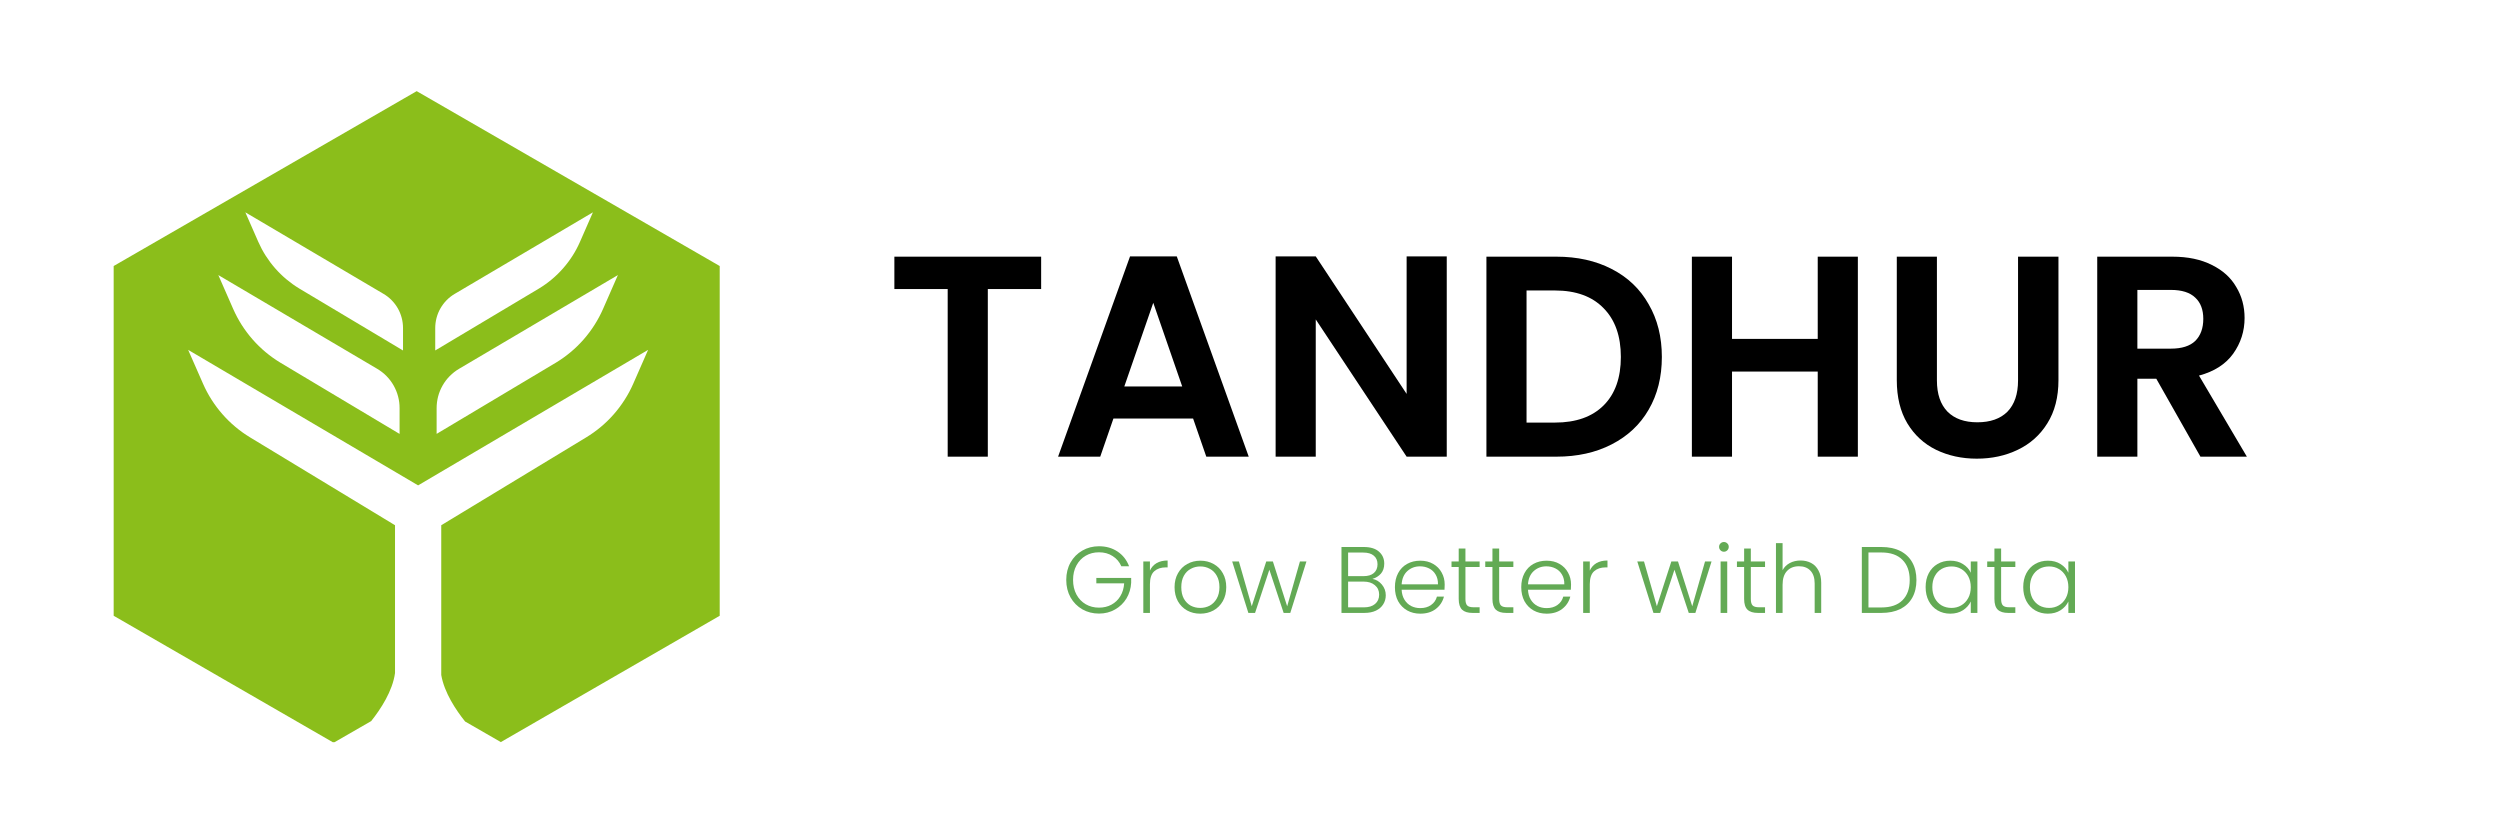 <svg width="120" height="40" viewBox="0 0 120 40" fill="none" xmlns="http://www.w3.org/2000/svg">
<path fill-rule="evenodd" clip-rule="evenodd" d="M34.546 12.769V29.557L24.04 35.62L22.326 34.633C21.884 34.082 21.327 33.247 21.18 32.401V25.211L28.136 20.995C28.384 20.845 28.62 20.676 28.843 20.489C29.065 20.303 29.272 20.1 29.464 19.882C29.656 19.663 29.829 19.431 29.985 19.186C30.142 18.942 30.278 18.686 30.395 18.42L31.109 16.793L20.069 23.298L9.031 16.793L9.746 18.42C9.863 18.686 9.999 18.942 10.155 19.186C10.311 19.431 10.485 19.663 10.677 19.882C10.868 20.1 11.075 20.303 11.298 20.489C11.521 20.676 11.756 20.845 12.005 20.995L18.961 25.211V32.306C18.843 33.174 18.272 34.04 17.816 34.613L16.058 35.625H20.053L24.032 35.625H20.001H15.971L5.456 29.557V12.769L20.001 4.375L34.546 12.769ZM24.032 35.625L24.04 35.62L24.048 35.625L24.032 35.625ZM12.397 11.606L11.776 10.191L18.408 14.105C18.552 14.189 18.681 14.29 18.798 14.409C18.914 14.527 19.014 14.658 19.096 14.802C19.178 14.947 19.24 15.099 19.282 15.259C19.324 15.42 19.345 15.583 19.345 15.749V16.823L14.362 13.847C14.146 13.716 13.941 13.569 13.747 13.406C13.553 13.244 13.373 13.068 13.207 12.878C13.04 12.688 12.889 12.486 12.753 12.273C12.617 12.06 12.499 11.838 12.397 11.606ZM20.891 16.822L25.875 13.847C26.31 13.583 26.695 13.26 27.03 12.878C27.366 12.495 27.636 12.072 27.84 11.606L28.46 10.191L21.828 14.105C21.685 14.189 21.555 14.29 21.439 14.408C21.323 14.526 21.223 14.658 21.141 14.802C21.058 14.946 20.997 15.098 20.954 15.258C20.912 15.419 20.891 15.582 20.891 15.748V16.822ZM10.479 13.203L11.193 14.83C11.31 15.096 11.447 15.351 11.602 15.596C11.759 15.841 11.932 16.073 12.124 16.292C12.315 16.51 12.522 16.713 12.745 16.899C12.968 17.086 13.203 17.254 13.452 17.405L19.18 20.828V19.593C19.181 19.402 19.157 19.214 19.108 19.029C19.06 18.845 18.988 18.67 18.894 18.504C18.8 18.338 18.686 18.187 18.552 18.051C18.418 17.915 18.268 17.799 18.104 17.702L10.479 13.203ZM26.688 17.405L20.958 20.826V19.591C20.958 19.401 20.982 19.213 21.03 19.028C21.079 18.844 21.151 18.669 21.245 18.503C21.34 18.337 21.454 18.186 21.588 18.051C21.722 17.915 21.871 17.799 22.036 17.702L29.659 13.203L28.946 14.83C28.829 15.096 28.693 15.351 28.537 15.596C28.381 15.841 28.207 16.073 28.016 16.292C27.824 16.51 27.617 16.713 27.395 16.899C27.172 17.086 26.937 17.254 26.688 17.405ZM19.18 22.682C19.178 22.681 19.179 22.678 19.182 22.678H19.183C19.183 22.682 19.181 22.684 19.18 22.682Z" fill="#8BBE1B"/>
<path d="M49.975 12.32V13.874H47.415V21.92H45.489V13.874H42.93V12.32H49.975Z" fill="black"/>
<path d="M57.269 20.091H53.444L52.811 21.92H50.788L54.242 12.306H56.485L59.939 21.92H57.902L57.269 20.091ZM56.746 18.55L55.357 14.534L53.967 18.55H56.746Z" fill="black"/>
<path d="M69.444 21.92H67.518L63.156 15.332V21.92H61.23V12.306H63.156L67.518 18.908V12.306H69.444V21.92Z" fill="black"/>
<path d="M74.705 12.32C75.714 12.32 76.599 12.517 77.361 12.912C78.131 13.306 78.723 13.87 79.135 14.603C79.558 15.328 79.769 16.171 79.769 17.134C79.769 18.097 79.558 18.94 79.135 19.665C78.723 20.38 78.131 20.934 77.361 21.329C76.599 21.723 75.714 21.92 74.705 21.92H71.348V12.32H74.705ZM74.636 20.284C75.645 20.284 76.425 20.008 76.975 19.458C77.526 18.908 77.801 18.133 77.801 17.134C77.801 16.134 77.526 15.355 76.975 14.796C76.425 14.227 75.645 13.943 74.636 13.943H73.274V20.284H74.636Z" fill="black"/>
<path d="M89.177 12.32V21.92H87.251V17.835H83.137V21.92H81.21V12.32H83.137V16.267H87.251V12.32H89.177Z" fill="black"/>
<path d="M92.972 12.32V18.262C92.972 18.913 93.142 19.412 93.481 19.761C93.82 20.1 94.297 20.27 94.912 20.27C95.536 20.27 96.017 20.1 96.357 19.761C96.696 19.412 96.866 18.913 96.866 18.262V12.32H98.806V18.248C98.806 19.064 98.627 19.756 98.269 20.325C97.921 20.884 97.448 21.306 96.852 21.59C96.265 21.874 95.609 22.016 94.885 22.016C94.169 22.016 93.518 21.874 92.931 21.59C92.353 21.306 91.894 20.884 91.555 20.325C91.215 19.756 91.046 19.064 91.046 18.248V12.32H92.972Z" fill="black"/>
<path d="M105.621 21.92L103.502 18.179H102.594V21.92H100.667V12.32H104.272C105.015 12.32 105.648 12.453 106.171 12.719C106.694 12.976 107.084 13.329 107.341 13.778C107.607 14.218 107.74 14.713 107.74 15.263C107.74 15.896 107.556 16.469 107.189 16.983C106.822 17.487 106.277 17.835 105.552 18.028L107.85 21.92H105.621ZM102.594 16.735H104.203C104.726 16.735 105.116 16.611 105.373 16.364C105.63 16.107 105.758 15.754 105.758 15.305C105.758 14.865 105.63 14.525 105.373 14.287C105.116 14.039 104.726 13.916 104.203 13.916H102.594V16.735Z" fill="black"/>
<path d="M53.824 27.18C53.733 26.971 53.594 26.808 53.406 26.691C53.221 26.57 53.003 26.51 52.752 26.51C52.515 26.51 52.303 26.564 52.116 26.673C51.928 26.781 51.779 26.937 51.67 27.139C51.561 27.338 51.507 27.57 51.507 27.836C51.507 28.102 51.561 28.335 51.67 28.538C51.779 28.74 51.928 28.895 52.116 29.004C52.303 29.112 52.515 29.167 52.752 29.167C52.973 29.167 53.171 29.12 53.347 29.026C53.525 28.93 53.668 28.794 53.774 28.619C53.883 28.441 53.945 28.234 53.96 27.999H52.624V27.741H54.296V27.972C54.281 28.249 54.205 28.501 54.069 28.728C53.933 28.951 53.749 29.127 53.519 29.257C53.292 29.387 53.036 29.452 52.752 29.452C52.458 29.452 52.191 29.384 51.952 29.248C51.713 29.109 51.523 28.918 51.384 28.673C51.248 28.426 51.18 28.147 51.18 27.836C51.18 27.525 51.248 27.247 51.384 27.003C51.523 26.756 51.713 26.564 51.952 26.428C52.191 26.289 52.458 26.22 52.752 26.22C53.091 26.22 53.388 26.305 53.642 26.474C53.896 26.642 54.081 26.878 54.196 27.18H53.824Z" fill="#63AA55"/>
<path d="M55.197 27.388C55.266 27.234 55.372 27.115 55.515 27.03C55.66 26.946 55.837 26.904 56.046 26.904V27.234H55.96C55.73 27.234 55.545 27.296 55.406 27.419C55.266 27.543 55.197 27.75 55.197 28.04V29.42H54.879V26.949H55.197V27.388Z" fill="#63AA55"/>
<path d="M57.61 29.456C57.377 29.456 57.167 29.405 56.979 29.302C56.794 29.197 56.647 29.049 56.538 28.859C56.432 28.666 56.379 28.441 56.379 28.184C56.379 27.928 56.434 27.705 56.543 27.515C56.652 27.321 56.8 27.174 56.988 27.071C57.176 26.965 57.386 26.913 57.62 26.913C57.853 26.913 58.063 26.965 58.251 27.071C58.442 27.174 58.59 27.321 58.696 27.515C58.805 27.705 58.86 27.928 58.86 28.184C58.86 28.438 58.805 28.661 58.696 28.854C58.587 29.047 58.437 29.197 58.246 29.302C58.056 29.405 57.844 29.456 57.61 29.456ZM57.61 29.18C57.774 29.18 57.925 29.144 58.065 29.072C58.204 28.996 58.316 28.884 58.401 28.737C58.489 28.586 58.533 28.402 58.533 28.184C58.533 27.967 58.49 27.785 58.405 27.637C58.321 27.486 58.209 27.374 58.069 27.302C57.93 27.226 57.779 27.189 57.615 27.189C57.451 27.189 57.3 27.226 57.161 27.302C57.021 27.374 56.909 27.486 56.825 27.637C56.743 27.785 56.702 27.967 56.702 28.184C56.702 28.402 56.743 28.586 56.825 28.737C56.909 28.884 57.02 28.996 57.156 29.072C57.295 29.144 57.447 29.18 57.61 29.18Z" fill="#63AA55"/>
<path d="M62.71 26.949L61.934 29.42H61.615L60.929 27.347L60.243 29.42H59.921L59.144 26.949H59.467L60.084 29.099L60.78 26.949H61.098L61.784 29.103L62.397 26.949H62.71Z" fill="#63AA55"/>
<path d="M65.876 27.786C66.055 27.819 66.206 27.91 66.33 28.058C66.454 28.206 66.517 28.378 66.517 28.574C66.517 28.734 66.476 28.878 66.394 29.008C66.315 29.135 66.199 29.236 66.044 29.311C65.89 29.384 65.705 29.42 65.49 29.42H64.391V26.256H65.458C65.779 26.256 66.023 26.33 66.189 26.478C66.359 26.626 66.444 26.817 66.444 27.053C66.444 27.249 66.391 27.409 66.285 27.533C66.179 27.653 66.043 27.738 65.876 27.786ZM64.709 27.655H65.449C65.664 27.655 65.829 27.605 65.944 27.506C66.062 27.403 66.121 27.263 66.121 27.085C66.121 26.91 66.062 26.772 65.944 26.673C65.829 26.573 65.659 26.523 65.435 26.523H64.709V27.655ZM65.467 29.153C65.697 29.153 65.876 29.099 66.003 28.99C66.133 28.881 66.199 28.732 66.199 28.542C66.199 28.352 66.13 28.201 65.994 28.089C65.861 27.975 65.681 27.917 65.454 27.917H64.709V29.153H65.467Z" fill="#63AA55"/>
<path d="M69.345 28.058C69.345 28.166 69.342 28.249 69.336 28.307H67.278C67.287 28.494 67.333 28.654 67.415 28.787C67.496 28.919 67.604 29.02 67.737 29.09C67.87 29.156 68.016 29.189 68.173 29.189C68.379 29.189 68.552 29.14 68.691 29.04C68.834 28.94 68.927 28.806 68.973 28.637H69.309C69.248 28.878 69.118 29.076 68.918 29.23C68.722 29.381 68.473 29.456 68.173 29.456C67.94 29.456 67.731 29.405 67.546 29.302C67.362 29.197 67.216 29.049 67.11 28.859C67.007 28.666 66.956 28.441 66.956 28.184C66.956 27.928 67.007 27.703 67.11 27.51C67.213 27.317 67.357 27.169 67.542 27.067C67.727 26.964 67.937 26.913 68.173 26.913C68.409 26.913 68.615 26.964 68.791 27.067C68.97 27.169 69.106 27.308 69.2 27.483C69.297 27.655 69.345 27.846 69.345 28.058ZM69.023 28.049C69.026 27.865 68.988 27.708 68.909 27.578C68.834 27.448 68.729 27.35 68.596 27.284C68.463 27.217 68.317 27.184 68.16 27.184C67.923 27.184 67.722 27.26 67.555 27.41C67.389 27.561 67.296 27.774 67.278 28.049H69.023Z" fill="#63AA55"/>
<path d="M70.341 27.216V28.75C70.341 28.901 70.369 29.005 70.427 29.063C70.484 29.12 70.586 29.149 70.731 29.149H71.022V29.42H70.681C70.457 29.42 70.291 29.369 70.182 29.266C70.073 29.161 70.018 28.989 70.018 28.75V27.216H69.673V26.949H70.018V26.329H70.341V26.949H71.022V27.216H70.341Z" fill="#63AA55"/>
<path d="M71.96 27.216V28.75C71.96 28.901 71.989 29.005 72.046 29.063C72.104 29.12 72.205 29.149 72.351 29.149H72.641V29.42H72.301C72.076 29.42 71.91 29.369 71.801 29.266C71.692 29.161 71.637 28.989 71.637 28.75V27.216H71.292V26.949H71.637V26.329H71.96V26.949H72.641V27.216H71.96Z" fill="#63AA55"/>
<path d="M75.41 28.058C75.41 28.166 75.407 28.249 75.401 28.307H73.343C73.352 28.494 73.397 28.654 73.479 28.787C73.561 28.919 73.668 29.02 73.802 29.09C73.935 29.156 74.08 29.189 74.238 29.189C74.444 29.189 74.617 29.14 74.756 29.04C74.898 28.94 74.992 28.806 75.037 28.637H75.374C75.313 28.878 75.183 29.076 74.983 29.23C74.786 29.381 74.538 29.456 74.238 29.456C74.005 29.456 73.796 29.405 73.611 29.302C73.426 29.197 73.281 29.049 73.175 28.859C73.072 28.666 73.02 28.441 73.02 28.184C73.02 27.928 73.072 27.703 73.175 27.51C73.278 27.317 73.422 27.169 73.606 27.067C73.791 26.964 74.002 26.913 74.238 26.913C74.474 26.913 74.68 26.964 74.856 27.067C75.034 27.169 75.171 27.308 75.265 27.483C75.362 27.655 75.41 27.846 75.41 28.058ZM75.087 28.049C75.091 27.865 75.053 27.708 74.974 27.578C74.898 27.448 74.794 27.35 74.66 27.284C74.527 27.217 74.382 27.184 74.224 27.184C73.988 27.184 73.787 27.26 73.62 27.41C73.454 27.561 73.361 27.774 73.343 28.049H75.087Z" fill="#63AA55"/>
<path d="M76.31 27.388C76.379 27.234 76.486 27.115 76.628 27.03C76.773 26.946 76.95 26.904 77.159 26.904V27.234H77.073C76.843 27.234 76.658 27.296 76.519 27.419C76.379 27.543 76.31 27.75 76.31 28.04V29.42H75.992V26.949H76.31V27.388Z" fill="#63AA55"/>
<path d="M82.155 26.949L81.378 29.42H81.06L80.374 27.347L79.689 29.42H79.366L78.589 26.949H78.912L79.529 29.099L80.225 26.949H80.543L81.228 29.103L81.842 26.949H82.155Z" fill="#63AA55"/>
<path d="M82.748 26.483C82.684 26.483 82.63 26.46 82.584 26.415C82.539 26.369 82.516 26.314 82.516 26.247C82.516 26.181 82.539 26.127 82.584 26.084C82.63 26.039 82.684 26.016 82.748 26.016C82.811 26.016 82.866 26.039 82.911 26.084C82.957 26.127 82.98 26.181 82.98 26.247C82.98 26.314 82.957 26.369 82.911 26.415C82.866 26.46 82.811 26.483 82.748 26.483ZM82.907 26.949V29.42H82.589V26.949H82.907Z" fill="#63AA55"/>
<path d="M84.04 27.216V28.75C84.04 28.901 84.069 29.005 84.127 29.063C84.184 29.12 84.286 29.149 84.431 29.149H84.722V29.42H84.381C84.157 29.42 83.99 29.369 83.881 29.266C83.772 29.161 83.718 28.989 83.718 28.75V27.216H83.373V26.949H83.718V26.329H84.04V26.949H84.722V27.216H84.04Z" fill="#63AA55"/>
<path d="M86.427 26.904C86.615 26.904 86.783 26.943 86.932 27.021C87.083 27.1 87.201 27.22 87.286 27.383C87.374 27.543 87.418 27.739 87.418 27.972V29.42H87.104V28.008C87.104 27.739 87.036 27.534 86.9 27.392C86.767 27.25 86.583 27.18 86.35 27.18C86.111 27.18 85.92 27.255 85.778 27.406C85.635 27.557 85.564 27.779 85.564 28.071V29.42H85.246V26.071H85.564V27.37C85.643 27.222 85.758 27.107 85.909 27.026C86.064 26.944 86.237 26.904 86.427 26.904Z" fill="#63AA55"/>
<path d="M90.308 26.256C90.659 26.256 90.961 26.32 91.212 26.446C91.463 26.573 91.656 26.756 91.789 26.994C91.922 27.232 91.989 27.516 91.989 27.845C91.989 28.171 91.922 28.453 91.789 28.691C91.656 28.927 91.463 29.108 91.212 29.235C90.961 29.358 90.659 29.42 90.308 29.42H89.368V26.256H90.308ZM90.308 29.158C90.75 29.158 91.086 29.043 91.317 28.814C91.55 28.581 91.666 28.258 91.666 27.845C91.666 27.429 91.55 27.104 91.317 26.872C91.086 26.637 90.75 26.519 90.308 26.519H89.686V29.158H90.308Z" fill="#63AA55"/>
<path d="M92.43 28.18C92.43 27.927 92.48 27.705 92.58 27.515C92.683 27.321 92.824 27.174 93.002 27.071C93.184 26.965 93.388 26.913 93.616 26.913C93.852 26.913 94.055 26.967 94.224 27.076C94.397 27.184 94.521 27.323 94.597 27.492V26.949H94.915V29.42H94.597V28.872C94.518 29.041 94.392 29.182 94.22 29.293C94.05 29.402 93.847 29.456 93.611 29.456C93.387 29.456 93.184 29.404 93.002 29.298C92.824 29.192 92.683 29.043 92.58 28.85C92.48 28.657 92.43 28.433 92.43 28.18ZM94.597 28.184C94.597 27.985 94.556 27.81 94.474 27.659C94.392 27.509 94.28 27.392 94.138 27.311C93.999 27.229 93.844 27.189 93.675 27.189C93.499 27.189 93.341 27.228 93.202 27.306C93.063 27.385 92.952 27.5 92.871 27.65C92.792 27.798 92.752 27.975 92.752 28.18C92.752 28.382 92.792 28.56 92.871 28.714C92.952 28.865 93.063 28.981 93.202 29.063C93.341 29.141 93.499 29.18 93.675 29.18C93.844 29.18 93.999 29.14 94.138 29.058C94.28 28.977 94.392 28.86 94.474 28.709C94.556 28.559 94.597 28.384 94.597 28.184Z" fill="#63AA55"/>
<path d="M96.054 27.216V28.75C96.054 28.901 96.083 29.005 96.141 29.063C96.198 29.12 96.3 29.149 96.445 29.149H96.736V29.42H96.395C96.171 29.42 96.004 29.369 95.895 29.266C95.786 29.161 95.732 28.989 95.732 28.75V27.216H95.386V26.949H95.732V26.329H96.054V26.949H96.736V27.216H96.054Z" fill="#63AA55"/>
<path d="M97.115 28.18C97.115 27.927 97.165 27.705 97.265 27.515C97.368 27.321 97.508 27.174 97.687 27.071C97.869 26.965 98.073 26.913 98.3 26.913C98.537 26.913 98.74 26.967 98.909 27.076C99.082 27.184 99.206 27.323 99.282 27.492V26.949H99.6V29.42H99.282V28.872C99.203 29.041 99.077 29.182 98.905 29.293C98.735 29.402 98.532 29.456 98.296 29.456C98.072 29.456 97.869 29.404 97.687 29.298C97.508 29.192 97.368 29.043 97.265 28.85C97.165 28.657 97.115 28.433 97.115 28.18ZM99.282 28.184C99.282 27.985 99.241 27.81 99.159 27.659C99.077 27.509 98.965 27.392 98.823 27.311C98.684 27.229 98.529 27.189 98.359 27.189C98.184 27.189 98.026 27.228 97.887 27.306C97.748 27.385 97.637 27.5 97.555 27.65C97.477 27.798 97.437 27.975 97.437 28.18C97.437 28.382 97.477 28.56 97.555 28.714C97.637 28.865 97.748 28.981 97.887 29.063C98.026 29.141 98.184 29.18 98.359 29.18C98.529 29.18 98.684 29.14 98.823 29.058C98.965 28.977 99.077 28.86 99.159 28.709C99.241 28.559 99.282 28.384 99.282 28.184Z" fill="#63AA55"/>
</svg>
